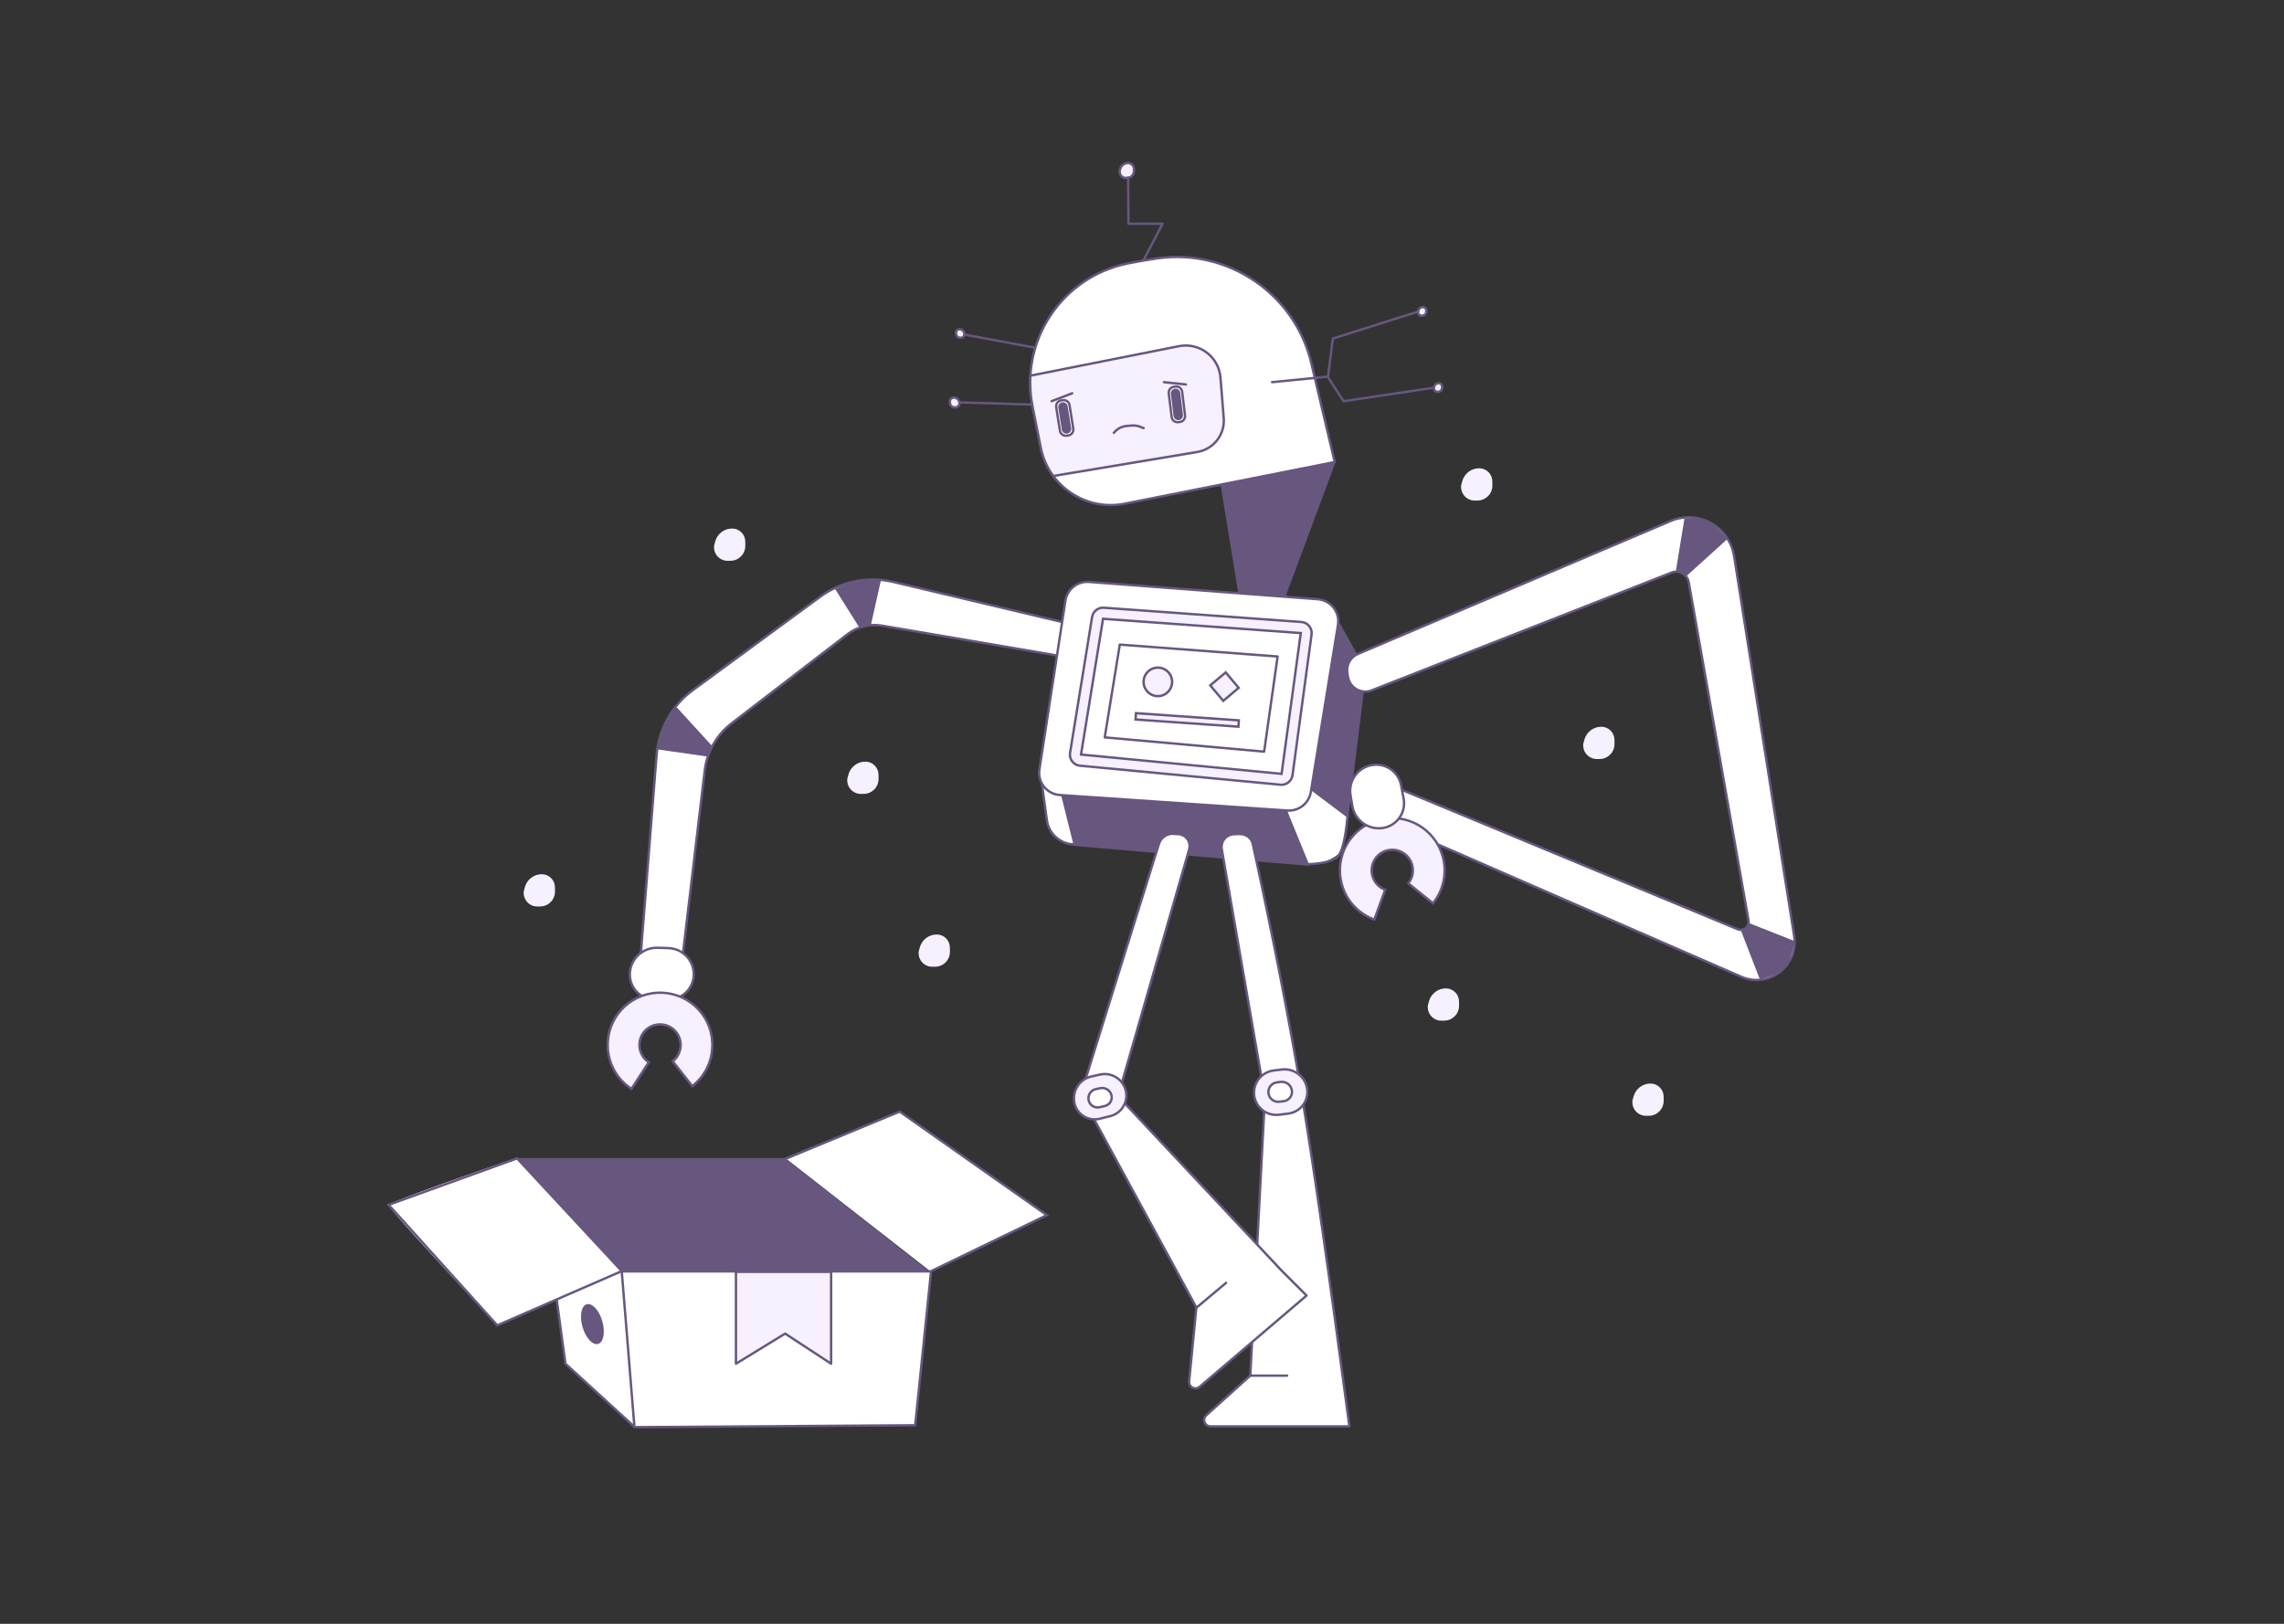 <svg width="1440" height="1024" viewBox="0 0 1440 1024" fill="none" xmlns="http://www.w3.org/2000/svg">
<rect x="0" y="0" width="1440" height="1024" fill="#333333" stroke="none"/>
<rect width="1440" height="1024" fill="none"/>
<path fill-rule="evenodd" clip-rule="evenodd" d="M894.245 196.092C894.617 194.855 895.752 194.006 897.044 194C897.051 194 897.059 194 897.066 194C898.24 194.006 899.187 194.962 899.181 196.137C899.179 196.564 899.178 196.813 899.178 196.884C899.178 196.889 899.178 196.894 899.178 196.9C899.178 198.292 898.063 199.428 896.671 199.455L896.295 199.462C896.18 199.464 896.065 199.458 895.951 199.442C894.719 199.276 893.855 198.143 894.021 196.911C894.033 196.823 894.107 196.55 894.245 196.092ZM904.245 244.092C904.617 242.855 905.752 242.006 907.044 242C907.051 242 907.059 242 907.066 242C908.24 242.006 909.187 242.962 909.181 244.137C909.179 244.564 909.178 244.813 909.178 244.884C909.178 244.889 909.178 244.894 909.178 244.9C909.178 246.292 908.063 247.428 906.671 247.455L906.295 247.462C906.18 247.464 906.065 247.458 905.951 247.442C904.719 247.276 903.855 246.143 904.021 244.911C904.033 244.823 904.107 244.55 904.245 244.092ZM607.326 209.125C607.51 209.545 607.612 209.797 607.634 209.881C607.948 211.096 607.217 212.335 606.002 212.649C605.896 212.676 605.789 212.696 605.68 212.708L605.255 212.754C603.863 212.906 602.609 211.908 602.444 210.518C602.436 210.449 602.407 210.21 602.356 209.801C602.21 208.607 603.059 207.52 604.253 207.374C605.552 207.214 606.801 207.926 607.326 209.125ZM604.143 252.469C604.353 252.949 604.47 253.237 604.495 253.333C604.853 254.721 604.018 256.138 602.63 256.496C602.509 256.527 602.386 256.55 602.262 256.563L601.775 256.616C600.185 256.79 598.752 255.65 598.563 254.061C598.554 253.982 598.52 253.708 598.463 253.241C598.296 251.877 599.266 250.635 600.631 250.467C602.115 250.285 603.543 251.099 604.143 252.469ZM706.336 106.241C706.98 104.083 708.964 102.604 711.216 102.604C713.287 102.604 714.965 104.283 714.965 106.354C714.966 107.067 714.966 107.484 714.966 107.604C714.976 110.017 713.04 111.988 710.627 112.021L709.904 112.031C709.716 112.033 709.528 112.022 709.341 111.998C707.196 111.717 705.685 109.75 705.966 107.604C705.986 107.456 706.109 107.002 706.336 106.241Z" fill="#F6F0FF"/>
<path fill-rule="evenodd" clip-rule="evenodd" d="M657 494C659.311 512.058 661.145 522.391 662.5 525C664.533 528.913 675 532.5 677 532.5C678.333 532.5 727.667 536.667 825 545C832.333 545 838.667 542.833 844 538.5C846.151 536.753 845.933 534.253 847 530.5C848.052 526.797 849.052 518.964 850 507L825 494H657Z" fill="white"/>
<path d="M604.552 206.91C602.947 207.107 601.806 208.568 602.003 210.173C602.053 210.58 602.082 210.82 602.09 210.888C602.304 212.686 603.926 213.977 605.727 213.781L606.152 213.734C606.296 213.719 606.44 213.692 606.58 213.656C608.196 213.239 609.168 211.59 608.751 209.974C608.714 209.833 608.61 209.576 608.404 209.106C607.746 207.603 606.18 206.71 604.552 206.91ZM607.029 209.707C607.191 210.076 607.292 210.323 607.298 210.349C607.509 211.163 607.019 211.994 606.205 212.204C606.134 212.222 606.062 212.235 605.989 212.243L605.564 212.29C604.581 212.397 603.696 211.692 603.579 210.711C603.571 210.64 603.542 210.401 603.491 209.991C603.395 209.208 603.952 208.495 604.735 208.399C605.705 208.28 606.638 208.812 607.029 209.707ZM600.93 250.004C599.154 250.222 597.891 251.838 598.109 253.614C598.166 254.079 598.2 254.352 598.209 254.43C598.446 256.427 600.248 257.861 602.247 257.643L602.734 257.59C602.894 257.572 603.052 257.544 603.208 257.503C604.997 257.041 606.074 255.216 605.611 253.426C605.572 253.273 605.453 252.98 605.22 252.449C604.488 250.775 602.743 249.781 600.93 250.004ZM603.846 253.051C604.034 253.48 604.149 253.762 604.159 253.801C604.414 254.789 603.82 255.796 602.833 256.051C602.747 256.073 602.659 256.089 602.571 256.099L602.085 256.152C600.903 256.28 599.839 255.433 599.698 254.253C599.689 254.173 599.656 253.899 599.598 253.431C599.481 252.477 600.159 251.61 601.113 251.493C602.268 251.351 603.379 251.984 603.846 253.051ZM897.064 192.881C895.443 192.89 894.017 193.956 893.551 195.508C893.397 196.019 893.321 196.296 893.301 196.442C893.08 198.085 894.232 199.596 895.875 199.817C896.027 199.838 896.18 199.847 896.333 199.844L896.709 199.837C898.51 199.802 899.952 198.333 899.952 196.531L899.952 196.517C899.952 196.447 899.953 196.198 899.955 195.772C899.963 194.184 898.682 192.889 897.094 192.881C897.079 192.881 897.079 192.881 897.064 192.881ZM894.788 196.643C894.792 196.613 894.866 196.344 894.987 195.94C895.264 195.019 896.11 194.386 897.072 194.381C897.079 194.381 897.079 194.381 897.086 194.381C897.846 194.385 898.459 195.004 898.455 195.765C898.453 196.193 898.452 196.442 898.452 196.515L898.452 196.531C898.452 197.515 897.664 198.318 896.68 198.337L896.304 198.344C896.228 198.345 896.151 198.341 896.075 198.331C895.254 198.22 894.677 197.464 894.788 196.643ZM907.064 240.881C905.443 240.89 904.017 241.956 903.551 243.508C903.397 244.02 903.321 244.296 903.301 244.442C903.08 246.085 904.232 247.596 905.875 247.817C906.027 247.838 906.18 247.847 906.333 247.844L906.709 247.837C908.51 247.802 909.952 246.333 909.952 244.531L909.952 244.517C909.952 244.447 909.953 244.198 909.955 243.772C909.963 242.184 908.682 240.889 907.094 240.881C907.079 240.881 907.079 240.881 907.064 240.881ZM904.788 244.643C904.792 244.613 904.866 244.344 904.987 243.94C905.264 243.019 906.11 242.386 907.072 242.381C907.079 242.381 907.079 242.381 907.086 242.381C907.846 242.385 908.459 243.004 908.455 243.765C908.453 244.193 908.452 244.442 908.452 244.515L908.452 244.531C908.452 245.515 907.664 246.318 906.68 246.337L906.304 246.344C906.228 246.345 906.151 246.341 906.075 246.331C905.254 246.22 904.677 245.464 904.788 244.643ZM705.187 107.703C704.852 110.259 706.652 112.603 709.208 112.938C709.43 112.967 709.655 112.98 709.879 112.977L710.601 112.967C713.426 112.928 715.691 110.622 715.68 107.798C715.68 107.679 715.68 107.262 715.68 106.55C715.679 104.065 713.665 102.051 711.18 102.051C708.597 102.051 706.32 103.748 705.581 106.223C705.338 107.037 705.214 107.496 705.187 107.703ZM711.18 103.551C712.837 103.551 714.18 104.894 714.18 106.55C714.18 107.265 714.18 107.682 714.18 107.804C714.188 109.805 712.582 111.44 710.581 111.467L709.858 111.477C709.706 111.479 709.554 111.47 709.403 111.451C707.668 111.223 706.447 109.633 706.674 107.898C706.686 107.809 706.808 107.359 707.019 106.652C707.568 104.812 709.26 103.551 711.18 103.551Z" fill="#67577F"/>
<path d="M661.178 241.238L654.846 254.499L604.7 252.996L604.655 254.495L655.778 256.028L662.859 241.198L692.632 240.491L692.597 238.992L661.99 239.719L656.791 219.283L607.602 210.166L607.329 211.641L655.574 220.583L660.831 241.247L661.178 241.238Z" fill="#67577F"/>
<path fill-rule="evenodd" clip-rule="evenodd" d="M769.5 305.5L842 291.5L809.5 379H781.5L769.5 305.5Z" fill="#67577F"/>
<path fill-rule="evenodd" clip-rule="evenodd" d="M679 394.5L563.192 366.985C547.21 363.188 530.367 366.599 517.123 376.315L436.674 435.333C423.547 444.963 415.26 459.83 413.974 476.06L403 614.5H429L444.311 485.885C445.711 474.127 451.79 463.43 461.175 456.211L534.294 399.966C540.482 395.206 548.376 393.245 556.071 394.557L676 415L679 394.5Z" fill="white"/>
<path d="M679.842 393.929L563.365 366.255C547.17 362.407 530.101 365.864 516.679 375.711L436.231 434.728C422.928 444.487 414.53 459.553 413.226 476.001L402.188 615.25H429.666L445.056 485.973C446.432 474.416 452.408 463.901 461.633 456.805L534.752 400.56C540.774 395.928 548.456 394.02 555.945 395.296L676.631 415.868L679.842 393.929ZM675.369 414.131L556.197 393.818C548.296 392.471 540.191 394.484 533.837 399.371L460.718 455.616C451.173 462.959 444.99 473.838 443.567 485.796L428.334 613.75H403.812L414.722 476.12C415.991 460.107 424.167 445.439 437.118 435.937L517.567 376.92C530.634 367.334 547.251 363.968 563.019 367.714L678.159 395.071L675.369 414.131Z" fill="#67577F"/>
<path fill-rule="evenodd" clip-rule="evenodd" d="M676.558 531.728L669 501.5L811.5 511L813.13 515.225L824.996 544.23C833.564 543.864 839.418 542.406 842.532 539.914C845.306 537.695 847.452 529.365 848.813 515.107L827 498.696L838 381L861.5 423L850.749 509.948C850.751 509.984 850.751 510.02 850.748 510.056C849.396 527.969 847.042 538.227 843.469 541.086C840.027 543.839 833.845 545.369 824.898 545.735L825 546L677 533.5L676.938 533.248C667.928 532.93 660.457 526.164 659.252 517.226L656.212 494.681L657.698 494.481L660.738 517.026C661.826 525.096 668.473 531.238 676.558 531.728Z" fill="#67577F"/>
<path d="M651 256.378L656.189 282.324C661.058 306.666 684.719 322.467 709.069 317.639L841.5 291.378L826.791 229.144C816.45 185.396 774.527 156.693 730 162.878C724.095 163.698 717.767 164.79 711.015 166.155C669.554 174.536 642.705 214.9 651 256.378Z" fill="white"/>
<mask id="mask0" mask-type="alpha" maskUnits="userSpaceOnUse" x="649" y="162" width="193" height="157">
<path d="M651 256.378L656.189 282.324C661.058 306.666 684.719 322.467 709.069 317.639L841.5 291.378L826.791 229.144C816.45 185.396 774.527 156.693 730 162.878C724.095 163.698 717.767 164.79 711.015 166.155C669.554 174.536 642.705 214.9 651 256.378Z" fill="white"/>
</mask>
<g mask="url(#mask0)">
<path fill-rule="evenodd" clip-rule="evenodd" d="M650 303L754.882 285.52C765.128 283.812 772.361 274.545 771.53 264.191L769.478 238.629C768.505 226.518 757.899 217.488 745.787 218.46C744.94 218.528 744.098 218.645 743.265 218.811L634 240.5L650 303Z" fill="#F6F0FF"/>
<path d="M649.444 303.353L755.006 285.76C765.636 283.988 773.14 274.373 772.278 263.631L770.225 238.069C769.22 225.545 758.252 216.207 745.727 217.213C744.852 217.283 743.981 217.404 743.119 217.575L633.077 239.419L649.444 303.353ZM634.923 240.582L743.411 219.047C744.216 218.887 745.029 218.774 745.848 218.708C757.546 217.769 767.791 226.491 768.73 238.189L770.783 263.751C771.583 273.717 764.621 282.636 754.759 284.28L650.556 301.647L634.923 240.582Z" fill="#67577F"/>
</g>
<path d="M712.216 140.355L712 112C712 111.586 711.665 111.25 711.25 111.25C710.836 111.25 710.5 111.586 710.5 112L710.716 141.105C710.716 141.519 711.052 141.855 711.466 141.855H731.729L720.301 163.758C720.11 164.125 720.252 164.578 720.619 164.77C720.987 164.962 721.44 164.819 721.631 164.452L733.631 141.452C733.892 140.953 733.53 140.355 732.966 140.355H712.216Z" fill="#67577F"/>
<path d="M650.265 256.525L655.454 282.471C660.404 307.218 684.459 323.284 709.215 318.375L841.646 292.113C842.063 292.031 842.328 291.619 842.23 291.205L827.521 228.972C817.091 184.847 774.807 155.897 729.897 162.135C723.977 162.957 717.633 164.052 710.866 165.42C669 173.883 641.888 214.642 650.265 256.525ZM708.923 316.903C684.979 321.651 661.712 306.113 656.925 282.177L651.736 256.231C643.521 215.159 670.108 175.189 711.163 166.89C717.901 165.528 724.215 164.438 730.104 163.621C774.247 157.49 815.809 185.945 826.061 229.317L840.592 290.793L708.923 316.903Z" fill="#67577F"/>
<path fill-rule="evenodd" clip-rule="evenodd" d="M671.722 378.804L655.321 485.256C654.144 492.898 659.384 500.047 667.026 501.224C667.417 501.285 667.811 501.328 668.206 501.355L811.68 511.132C818.892 511.623 825.292 506.544 826.45 499.409L843.555 394.081C844.795 386.449 839.613 379.258 831.981 378.018C831.587 377.954 831.19 377.907 830.792 377.877L686.614 366.976C679.323 366.425 672.835 371.577 671.722 378.804Z" fill="white"/>
<path d="M670.981 378.69L654.58 485.142C653.339 493.193 658.861 500.725 666.912 501.966C667.324 502.029 667.739 502.075 668.155 502.104L811.629 511.88C819.227 512.398 825.97 507.046 827.191 499.529L844.296 394.202C845.602 386.161 840.142 378.584 832.101 377.278C831.686 377.21 831.268 377.161 830.849 377.129L686.671 366.228C678.989 365.647 672.154 371.076 670.981 378.69ZM672.463 378.918C673.517 372.079 679.657 367.202 686.558 367.724L830.735 378.625C831.112 378.653 831.488 378.698 831.86 378.758C839.084 379.932 843.988 386.738 842.815 393.961L825.71 499.288C824.614 506.041 818.556 510.849 811.731 510.384L668.257 500.607C667.883 500.582 667.511 500.54 667.14 500.483C659.908 499.369 654.948 492.603 656.062 485.37L672.463 378.918Z" fill="#67577F"/>
<path fill-rule="evenodd" clip-rule="evenodd" d="M396.87 613.232C396.419 621.929 403.104 629.346 411.801 629.797C412.057 629.81 412.314 629.817 412.57 629.818L421.139 629.844C429.949 629.87 437.113 622.749 437.14 613.938C437.14 613.914 437.14 613.89 437.14 613.866C437.127 604.938 430.022 597.635 421.097 597.375L414.279 597.177C405.078 596.91 397.347 604.039 396.87 613.232Z" fill="white"/>
<path fill-rule="evenodd" clip-rule="evenodd" d="M586.636 801.79L660 766.29L567.225 701L495 730.255" fill="white"/>
<path d="M396.372 613.707C395.899 622.818 402.902 630.587 412.013 631.059C412.281 631.073 412.55 631.081 412.819 631.082L421.387 631.107C430.612 631.135 438.113 623.679 438.14 614.454L438.14 614.379C438.126 605.045 430.7 597.411 421.369 597.139L414.551 596.941C404.943 596.662 396.869 604.107 396.372 613.707ZM397.869 613.785C398.325 604.999 405.714 598.185 414.508 598.441L421.326 598.639C429.846 598.886 436.628 605.858 436.64 614.381L436.64 614.45C436.615 622.846 429.788 629.633 421.391 629.607L412.823 629.582C412.579 629.581 412.334 629.574 412.09 629.562C403.807 629.132 397.44 622.068 397.869 613.785Z" fill="#67577F"/>
<path fill-rule="evenodd" clip-rule="evenodd" d="M392.002 801.791L313.502 836C267.677 786.675 244.844 761.342 245.002 760C245.16 758.658 272.16 748.658 326.002 730L392.002 801.791Z" fill="white"/>
<path fill-rule="evenodd" clip-rule="evenodd" d="M399.998 900.21L577 899L587 802H392L351.5 819.5L356.5 860L399.998 900.21Z" fill="white"/>
<path fill-rule="evenodd" clip-rule="evenodd" d="M464 802V860L495 841L524 860V802H464Z" fill="#F6F0FF"/>
<path d="M399.258 900.125L355.794 860.369L350.349 820.55L313.306 836.693L243.698 759.463L326.212 729.625L392.523 801.039H586.466L658.528 766.169L567.13 701.848L495.5 731.499L494.937 730.109L567.324 700.15L661.476 766.409L587.724 802.097L577.679 899.535L399.309 900.754L399.258 900.125ZM399.079 897.929L391.323 802.694L351.778 819.927L357.207 859.629L399.079 897.929ZM392.815 802.539L400.691 899.244L576.325 898.044L586.171 802.539H392.815ZM325.788 731.373L246.305 760.115L313.697 834.886L390.732 801.315L325.788 731.373Z" fill="#67577F"/>
<path d="M523.589 860.627C524.088 860.954 524.75 860.596 524.75 860V802C524.75 801.586 524.414 801.25 524 801.25H464C463.586 801.25 463.25 801.586 463.25 802V860C463.25 860.586 463.892 860.946 464.392 860.639L494.987 841.888L523.589 860.627ZM523.25 802.75V858.612L495.411 840.373C495.168 840.214 494.856 840.209 494.608 840.361L464.75 858.661V802.75H523.25Z" fill="#67577F"/>
<path d="M665.747 257.487C665.273 255.048 666.866 252.685 669.306 252.211C671.745 251.737 674.108 253.33 674.582 255.77L677.253 269.513C677.727 271.952 676.134 274.314 673.694 274.789C671.255 275.263 668.893 273.67 668.418 271.23L665.747 257.487Z" fill="white"/>
<path d="M736.184 248.661C735.848 245.92 737.797 243.425 740.538 243.089C743.279 242.752 745.773 244.701 746.11 247.442L747.816 261.338C748.153 264.079 746.203 266.573 743.463 266.91C740.722 267.246 738.227 265.297 737.891 262.557L736.184 248.661Z" fill="white"/>
<path d="M741.034 243.028L740.042 243.15C737.575 243.453 735.821 245.698 736.124 248.165L737.952 263.053C738.255 265.52 740.5 267.274 742.967 266.971L743.959 266.85C746.426 266.547 748.18 264.301 747.877 261.835L746.049 246.946C745.746 244.48 743.501 242.726 741.034 243.028ZM741.217 244.517C742.862 244.315 744.358 245.485 744.56 247.129L746.388 262.017C746.59 263.662 745.421 265.159 743.776 265.361L742.784 265.483C741.139 265.684 739.643 264.515 739.441 262.871L737.613 247.982C737.411 246.338 738.58 244.841 740.225 244.639L741.217 244.517ZM740.782 245.074C739.137 245.276 737.968 246.773 738.17 248.418L739.876 262.313C740.078 263.958 741.575 265.127 743.219 264.925C744.864 264.723 746.033 263.227 745.831 261.582L744.125 247.686C743.923 246.042 742.426 244.873 740.782 245.074ZM747.613 243.207C748.024 243.25 748.394 242.952 748.437 242.54C748.481 242.128 748.182 241.758 747.77 241.715L733.919 240.25C733.507 240.206 733.138 240.505 733.094 240.917C733.051 241.329 733.349 241.698 733.761 241.742L747.613 243.207ZM663.27 253.7L676.27 248.7C676.656 248.551 676.849 248.117 676.7 247.731C676.552 247.344 676.118 247.151 675.731 247.3L662.731 252.3C662.345 252.449 662.152 252.883 662.3 253.269C662.449 253.656 662.883 253.849 663.27 253.7ZM702.818 273.455C704.769 271.046 707.284 269.688 710.401 269.36C715.58 268.816 716.737 268.957 720.728 270.691C721.108 270.856 721.55 270.681 721.715 270.302C721.88 269.922 721.706 269.48 721.326 269.315C717.081 267.471 715.667 267.298 710.245 267.868C706.732 268.237 703.855 269.792 701.653 272.511C701.392 272.833 701.442 273.306 701.763 273.566C702.085 273.827 702.558 273.777 702.818 273.455ZM669.904 251.627L668.916 251.783C666.462 252.172 664.787 254.477 665.176 256.932L667.522 271.747C667.911 274.202 670.216 275.877 672.671 275.488L673.659 275.331C676.113 274.943 677.788 272.638 677.399 270.183L675.053 255.368C674.664 252.913 672.359 251.238 669.904 251.627ZM670.139 253.109C671.775 252.849 673.312 253.966 673.571 255.602L675.918 270.418C676.177 272.054 675.06 273.591 673.424 273.85L672.436 274.006C670.8 274.266 669.263 273.149 669.004 271.513L666.657 256.697C666.398 255.061 667.515 253.524 669.151 253.265L670.139 253.109ZM669.723 253.681C668.087 253.94 666.97 255.476 667.229 257.113L669.419 270.941C669.679 272.577 671.215 273.694 672.852 273.434C674.488 273.175 675.605 271.638 675.346 270.002L673.155 256.174C672.896 254.538 671.36 253.421 669.723 253.681Z" fill="#67577F"/>
<path fill-rule="evenodd" clip-rule="evenodd" d="M586.002 801.79H392.002L326.002 730.29H495.002L586.002 801.79ZM377.084 847.496C373.633 848.486 369.231 843.693 367.252 836.791C365.273 829.89 366.466 823.493 369.917 822.503C373.368 821.514 377.77 826.306 379.749 833.208C381.728 840.11 380.534 846.507 377.084 847.496Z" fill="#67577F"/>
<path fill-rule="evenodd" clip-rule="evenodd" d="M770.534 535.453L797.738 692L788.5 867.5L760.734 892.529C759.093 894.008 758.962 896.537 760.441 898.178C761.2 899.02 762.279 899.5 763.412 899.5H851C838.536 805.419 828.449 735.252 820.738 689C813.289 644.312 803.079 592.08 790.11 532.304C789.312 528.625 786.057 526 782.292 526C781.406 526 780.555 526 779.738 526C779.059 526 778.323 526.044 777.531 526.132C773.139 526.621 769.976 530.577 770.465 534.968C770.483 535.13 770.506 535.292 770.534 535.453Z" fill="white"/>
<path d="M787.529 867.151L759.994 891.972C758.045 893.728 757.889 896.732 759.646 898.68C760.546 899.68 761.829 900.25 763.174 900.25H850.762C851.215 900.25 851.565 899.851 851.506 899.401C839.04 805.313 828.952 735.139 821.24 688.877C813.788 644.176 803.577 591.932 790.605 532.145C789.732 528.121 786.171 525.25 782.054 525.25H779.5C778.792 525.25 778.029 525.296 777.209 525.387C772.406 525.921 768.946 530.248 769.481 535.051C769.501 535.229 769.526 535.405 769.556 535.581L796.747 692.045L787.529 867.151ZM787.513 867.461L787.76 866.943L787.529 867.151L787.513 867.461ZM849.906 898.75H763.174C762.253 898.75 761.376 898.36 760.76 897.676C759.558 896.343 759.665 894.288 760.998 893.086L788.764 868.057C788.912 867.924 789.001 867.738 789.011 867.539L798.249 692.039L798.239 691.872L771.034 535.325C771.009 535.179 770.988 535.032 770.972 534.885C770.529 530.906 773.396 527.321 777.375 526.878C778.142 526.792 778.85 526.75 779.5 526.75H782.054C785.466 526.75 788.416 529.129 789.139 532.463C802.106 592.228 812.313 644.448 819.76 689.123C827.446 735.226 837.494 805.103 849.906 898.75Z" fill="#67577F"/>
<path fill-rule="evenodd" clip-rule="evenodd" d="M791.1 690.394C790.181 682.671 795.687 675.661 803.408 674.725L808.518 674.106C816.261 673.167 823.34 678.574 824.472 686.291C824.486 686.389 824.499 686.487 824.512 686.586C825.449 694.105 820.112 700.961 812.593 701.898L806.729 702.628C806.704 702.631 806.678 702.635 806.653 702.638C798.977 703.551 792.014 698.069 791.1 690.394ZM800.095 689.034C800.51 692.411 803.58 694.814 806.958 694.407L809.693 694.077C812.959 693.683 815.287 690.716 814.893 687.45C814.886 687.392 814.878 687.333 814.869 687.275C814.358 683.893 811.257 681.525 807.86 681.924L805.458 682.206C802.1 682.6 799.697 685.642 800.091 689C800.092 689.011 800.093 689.023 800.095 689.034Z" fill="#F6F0FF"/>
<path d="M789.989 690.837C789.021 682.703 794.82 675.321 802.952 674.335L808.061 673.716C816.208 672.728 823.657 678.417 824.848 686.537C824.863 686.64 824.877 686.744 824.89 686.848C825.878 694.778 820.25 702.008 812.319 702.996L806.456 703.727L806.375 703.737C798.288 704.699 790.952 698.924 789.989 690.837ZM791.479 690.659C792.343 697.924 798.933 703.112 806.198 702.247L806.27 702.239L812.134 701.508C819.242 700.622 824.287 694.142 823.401 687.033C823.39 686.94 823.377 686.847 823.363 686.755C822.291 679.44 815.581 674.315 808.242 675.205L803.132 675.824C795.822 676.71 790.609 683.347 791.479 690.659ZM798.98 689.442C798.537 685.672 801.235 682.258 805.005 681.815L807.407 681.534C811.206 681.088 814.674 683.736 815.244 687.518C815.254 687.583 815.263 687.649 815.271 687.715C815.715 691.392 813.094 694.732 809.417 695.176L806.682 695.506C802.893 695.963 799.45 693.267 798.984 689.48L798.98 689.442ZM806.502 694.017L809.238 693.687C812.092 693.342 814.126 690.749 813.782 687.895C813.776 687.844 813.769 687.793 813.761 687.742C813.311 684.76 810.577 682.672 807.581 683.023L805.18 683.305C802.233 683.651 800.124 686.32 800.47 689.268L800.473 689.297C800.838 692.263 803.535 694.375 806.502 694.017Z" fill="#67577F"/>
<path fill-rule="evenodd" clip-rule="evenodd" d="M730.351 532.131L681 690.324L753.912 824.499L749.372 871.137C749.158 873.336 750.767 875.291 752.966 875.505C754.047 875.611 755.124 875.272 755.95 874.567L823.412 816.999L807.412 800.999L704.562 691.264L749.383 535.609C750.533 531.614 748.227 527.443 744.233 526.293C743.556 526.098 742.855 525.999 742.15 525.999C741.445 525.999 740.719 525.956 739.974 525.87C735.679 525.375 731.639 528.003 730.351 532.131Z" fill="white"/>
<path d="M753.603 824.857L753.516 824.427L753.493 824.655L753.603 824.857ZM748.976 871.064C748.722 873.675 750.632 875.998 753.243 876.252C754.527 876.377 755.806 875.975 756.787 875.138L824.249 817.57C824.582 817.286 824.602 816.778 824.293 816.469L808.293 800.469L705.75 691.062L750.454 535.816C751.719 531.424 749.183 526.837 744.79 525.572C744.046 525.358 743.275 525.249 742.5 525.249C741.824 525.249 741.127 525.208 740.41 525.125C735.757 524.589 731.38 527.436 729.985 531.907L680.634 690.1C680.574 690.294 680.594 690.504 680.691 690.682L753.493 824.655L748.976 871.064ZM755.813 873.997C755.142 874.569 754.267 874.845 753.389 874.759C751.602 874.585 750.295 872.996 750.469 871.21L755.009 824.572C755.023 824.423 754.993 824.273 754.921 824.141L682.161 690.244L731.417 532.354C732.598 528.571 736.301 526.161 740.238 526.615C741.012 526.705 741.766 526.749 742.5 526.749C743.135 526.749 743.766 526.838 744.375 527.014C747.972 528.05 750.048 531.805 749.012 535.401L704.191 691.056C704.118 691.31 704.184 691.584 704.364 691.777L807.215 801.512L822.658 816.956L755.813 873.997Z" fill="#67577F"/>
<path fill-rule="evenodd" clip-rule="evenodd" d="M677.257 695.01C675.81 687.481 680.617 680.167 688.102 678.507L693.431 677.326C700.666 675.723 707.86 680.182 709.642 687.376C711.412 694.521 707.061 701.75 699.918 703.531L693.217 705.202C692.987 705.259 692.756 705.31 692.523 705.355C685.451 706.714 678.616 702.083 677.257 695.01ZM686.238 693.485C686.877 696.594 689.916 698.597 693.025 697.958C693.077 697.947 693.128 697.936 693.18 697.924L696.507 697.144C699.503 696.442 701.363 693.444 700.66 690.448C700.649 690.399 700.637 690.35 700.624 690.301C699.807 687.198 696.704 685.276 693.561 685.929L690.833 686.496C687.636 687.16 685.58 690.286 686.238 693.485Z" fill="#F6F0FF"/>
<path d="M676.623 695.462C675.099 687.533 680.161 679.832 688.043 678.085L693.371 676.904C701.004 675.212 708.593 679.916 710.473 687.505C712.342 695.052 707.747 702.688 700.202 704.569L693.501 706.239C693.258 706.3 693.013 706.354 692.767 706.401C685.288 707.838 678.06 702.941 676.623 695.462ZM678.096 695.179C679.377 701.844 685.819 706.209 692.484 704.928C692.704 704.886 692.922 704.838 693.138 704.784L699.839 703.113C706.581 701.432 710.687 694.61 709.017 687.866C707.333 681.067 700.534 676.853 693.696 678.368L688.367 679.549C681.278 681.121 676.726 688.048 678.096 695.179ZM685.606 693.945C684.865 690.342 687.181 686.819 690.783 686.071L693.511 685.504C697.044 684.771 700.533 686.931 701.452 690.42C701.466 690.475 701.48 690.531 701.493 690.586C702.29 693.986 700.18 697.387 696.781 698.184L693.454 698.964C693.396 698.977 693.337 698.99 693.279 699.002C689.764 699.725 686.328 697.461 685.606 693.945ZM687.075 693.643C687.631 696.347 690.273 698.089 692.977 697.533C693.022 697.524 693.067 697.514 693.111 697.503L696.439 696.723C699.031 696.116 700.64 693.521 700.033 690.929C700.023 690.886 700.012 690.844 700.001 690.802C699.286 688.084 696.568 686.401 693.817 686.973L691.088 687.54C688.296 688.12 686.501 690.85 687.075 693.643Z" fill="#67577F"/>
<path fill-rule="evenodd" clip-rule="evenodd" d="M579.977 597.219C581.372 592.5 585.719 589.273 590.64 589.301C595.183 589.327 598.86 593.004 598.887 597.547C598.895 599.028 598.901 599.896 598.904 600.152C598.904 600.158 598.904 600.165 598.904 600.171C598.944 605.36 594.771 609.598 589.582 609.639L587.76 609.653C587.378 609.656 586.997 609.633 586.618 609.585C581.939 608.991 578.628 604.717 579.222 600.038C579.261 599.726 579.513 598.786 579.977 597.219ZM534.977 488.219C536.372 483.5 540.719 480.273 545.64 480.301C550.183 480.327 553.86 484.004 553.887 488.547C553.895 490.028 553.901 490.896 553.904 491.152C553.904 491.158 553.904 491.165 553.904 491.171C553.944 496.36 549.771 500.598 544.582 500.639L542.76 500.653C542.378 500.656 541.997 500.633 541.618 500.585C536.939 499.991 533.628 495.717 534.222 491.038C534.261 490.726 534.513 489.786 534.977 488.219ZM998.977 466.219C1000.37 461.5 1004.72 458.273 1009.64 458.301C1014.18 458.327 1017.86 462.004 1017.89 466.547C1017.9 468.028 1017.9 468.896 1017.9 469.152C1017.9 469.158 1017.9 469.165 1017.9 469.171C1017.94 474.36 1013.77 478.598 1008.58 478.639L1006.76 478.653C1006.38 478.656 1006 478.633 1005.62 478.585C1000.94 477.991 997.628 473.717 998.222 469.038C998.261 468.726 998.513 467.786 998.977 466.219ZM900.977 631.219C902.372 626.5 906.719 623.273 911.64 623.301C916.183 623.327 919.86 627.004 919.887 631.547C919.896 633.028 919.901 633.896 919.904 634.152C919.904 634.158 919.904 634.165 919.904 634.171C919.944 639.36 915.771 643.598 910.582 643.639L908.76 643.653C908.378 643.656 907.997 643.633 907.618 643.585C902.939 642.991 899.628 638.717 900.222 634.038C900.261 633.726 900.513 632.786 900.977 631.219ZM1029.98 691.219C1031.37 686.5 1035.72 683.273 1040.64 683.301C1045.18 683.327 1048.86 687.004 1048.89 691.547C1048.9 693.028 1048.9 693.896 1048.9 694.152C1048.9 694.158 1048.9 694.165 1048.9 694.171C1048.94 699.36 1044.77 703.598 1039.58 703.639L1037.76 703.653C1037.38 703.656 1037 703.633 1036.62 703.585C1031.94 702.991 1028.63 698.717 1029.22 694.038C1029.26 693.726 1029.51 692.786 1029.98 691.219ZM921.977 303.219C923.372 298.5 927.719 295.273 932.64 295.301C937.183 295.327 940.86 299.004 940.887 303.547C940.896 305.028 940.901 305.896 940.904 306.152C940.904 306.158 940.904 306.165 940.904 306.171C940.944 311.36 936.771 315.598 931.582 315.639L929.76 315.653C929.378 315.656 928.997 315.633 928.618 315.585C923.939 314.991 920.628 310.717 921.222 306.038C921.261 305.726 921.513 304.786 921.977 303.219ZM330.977 559.219C332.372 554.5 336.719 551.273 341.64 551.301C346.183 551.327 349.86 555.004 349.887 559.547C349.895 561.028 349.901 561.896 349.904 562.152C349.904 562.158 349.904 562.165 349.904 562.171C349.944 567.36 345.771 571.598 340.582 571.639L338.76 571.653C338.378 571.656 337.997 571.633 337.618 571.585C332.939 570.991 329.628 566.717 330.222 562.038C330.261 561.726 330.513 560.786 330.977 559.219ZM450.977 341.219C452.372 336.5 456.719 333.273 461.64 333.301C466.183 333.327 469.86 337.004 469.887 341.547C469.895 343.028 469.901 343.896 469.904 344.152C469.904 344.158 469.904 344.165 469.904 344.171C469.944 349.36 465.771 353.598 460.582 353.639L458.76 353.653C458.378 353.656 457.997 353.633 457.618 353.585C452.939 352.991 449.628 348.717 450.222 344.038C450.261 343.726 450.513 342.786 450.977 341.219Z" fill="#F6F0FF"/>
<path fill-rule="evenodd" clip-rule="evenodd" d="M397.694 686.351C389.155 680.79 383.301 671.364 382.727 660.409C381.773 642.208 395.754 626.681 413.955 625.727C432.155 624.773 447.683 638.754 448.637 656.955C449.221 668.113 444.193 678.267 436.019 684.673L423.694 668.921C426.913 666.397 428.894 662.397 428.664 658.001C428.288 650.832 422.171 645.324 415.001 645.7C407.832 646.075 402.324 652.192 402.7 659.362C402.926 663.678 405.232 667.391 408.596 669.582L397.694 686.351Z" fill="#F6F0FF"/>
<path d="M398.381 687.704L397.752 687.294C388.767 681.443 383.017 671.675 382.445 660.762C381.47 642.148 395.768 626.268 414.382 625.292C432.997 624.317 448.877 638.616 449.853 657.23C450.435 668.347 445.547 678.838 436.949 685.578L436.358 686.041L423.108 669.107L423.698 668.645C426.82 666.198 428.594 662.391 428.382 658.355C428.028 651.599 422.264 646.409 415.508 646.763C408.751 647.117 403.562 652.881 403.916 659.637C404.123 663.599 406.21 667.143 409.472 669.268L410.1 669.677L398.381 687.704ZM397.946 685.62L408.037 670.099C404.732 667.683 402.637 663.906 402.418 659.716C402.02 652.132 407.846 645.662 415.429 645.265C423.013 644.867 429.483 650.693 429.88 658.276C430.104 662.55 428.343 666.598 425.201 669.347L436.609 683.928C444.462 677.475 448.898 667.678 448.355 657.308C447.422 639.521 432.248 625.858 414.461 626.79C396.674 627.722 383.011 642.897 383.943 660.684C384.476 670.858 389.717 679.988 397.946 685.62Z" fill="#67577F"/>
<path fill-rule="evenodd" clip-rule="evenodd" d="M864.464 435.362L1053.6 361.075C1057.71 359.459 1062.36 361.484 1063.97 365.596C1064.17 366.091 1064.31 366.605 1064.4 367.129L1102.11 580.513C1102.59 583.232 1100.78 585.826 1098.06 586.307C1097.12 586.473 1096.15 586.366 1095.27 586.001L859.202 488V512L1097.56 615.988C1109.71 621.289 1123.86 615.737 1129.16 603.588C1130.99 599.393 1131.58 594.764 1130.86 590.244L1093 350.7C1090.5 334.88 1075.65 324.083 1059.83 326.583C1057.49 326.954 1055.19 327.612 1053.01 328.541L855.742 412.431C851.406 414.275 848.726 418.676 849.077 423.374C849.181 424.759 849.389 426.134 849.702 427.5C849.712 427.544 849.722 427.588 849.733 427.632C851.118 433.547 857.036 437.219 862.951 435.834C863.466 435.713 863.972 435.555 864.464 435.362Z" fill="white"/>
<path d="M865.037 436.059L1054.17 361.772C1057.9 360.308 1062.11 362.143 1063.57 365.869C1063.75 366.318 1063.88 366.783 1063.96 367.258L1101.67 580.642C1102.08 582.954 1100.54 585.159 1098.23 585.567C1097.43 585.708 1096.61 585.618 1095.86 585.307L858.75 486.876V512.49L1097.56 616.675C1110.09 622.141 1124.68 616.415 1130.14 603.887C1132.03 599.561 1132.64 594.787 1131.9 590.126L1094.04 350.582C1091.48 334.353 1076.24 323.277 1060.01 325.842C1057.61 326.222 1055.26 326.896 1053.01 327.85L855.747 411.74C851.115 413.71 848.252 418.41 848.628 423.429C848.734 424.852 848.948 426.264 849.269 427.667C849.285 427.734 849.285 427.734 849.301 427.802C850.781 434.121 857.102 438.043 863.421 436.563C863.971 436.434 864.511 436.266 865.037 436.059ZM860.25 489.122L1095.28 586.693C1096.3 587.113 1097.41 587.235 1098.49 587.044C1101.62 586.492 1103.7 583.509 1103.15 580.381L1065.44 366.997C1065.34 366.424 1065.18 365.863 1064.97 365.321C1063.2 360.823 1058.12 358.609 1053.63 360.376L864.488 434.663C864.03 434.843 863.558 434.99 863.079 435.103C857.567 436.393 852.052 432.972 850.761 427.46C850.746 427.396 850.746 427.396 850.731 427.332C850.427 426.002 850.224 424.664 850.123 423.317C849.796 418.939 852.294 414.839 856.334 413.121L1053.6 329.23C1055.73 328.325 1057.96 327.685 1060.25 327.323C1075.66 324.888 1090.12 335.406 1092.56 350.817L1130.42 590.36C1131.11 594.739 1130.54 599.224 1128.77 603.287C1123.63 615.056 1109.93 620.435 1098.16 615.3L860.25 511.508V489.122Z" fill="#67577F"/>
<path fill-rule="evenodd" clip-rule="evenodd" d="M866.515 579.824C856.944 576.326 849.12 568.458 846.096 557.913C841.072 540.394 851.202 522.119 868.722 517.095C886.241 512.072 904.516 522.202 909.539 539.721C912.619 550.462 910.003 561.487 903.481 569.568L887.927 556.991C890.497 553.808 891.527 549.465 890.314 545.234C888.335 538.332 881.136 534.342 874.234 536.321C867.333 538.3 863.342 545.499 865.321 552.4C866.512 556.554 869.595 559.654 873.365 561.032L866.515 579.824Z" fill="#F6F0FF"/>
<path d="M866.929 580.859L866.224 580.601C856.153 576.921 848.353 568.697 845.341 558.193C840.203 540.275 850.563 521.585 868.481 516.447C886.398 511.309 905.088 521.67 910.226 539.587C913.295 550.289 910.892 561.61 904.03 570.111L903.559 570.696L886.839 557.176L887.31 556.593C889.801 553.507 890.673 549.398 889.559 545.513C887.694 539.01 880.91 535.25 874.407 537.114C867.903 538.979 864.143 545.763 866.008 552.266C867.101 556.08 869.932 559.064 873.588 560.4L874.292 560.657L866.929 580.859ZM872.377 561.533C868.613 559.922 865.723 556.714 864.566 552.68C862.473 545.38 866.694 537.766 873.993 535.672C881.293 533.579 888.908 537.8 891.001 545.1C892.18 549.214 891.375 553.554 888.932 556.94L903.328 568.58C909.528 560.526 911.646 549.982 908.784 540.001C903.875 522.879 886.015 512.98 868.894 517.889C851.773 522.799 841.873 540.658 846.783 557.779C849.591 567.572 856.752 575.289 866.036 578.926L872.377 561.533Z" fill="#67577F"/>
<path fill-rule="evenodd" clip-rule="evenodd" d="M871.838 522.398C880.462 521.182 886.466 513.205 885.25 504.581C885.214 504.327 885.172 504.074 885.124 503.822L883.514 495.406C881.859 486.752 873.502 481.079 864.848 482.734C864.824 482.738 864.801 482.743 864.777 482.747C856.015 484.464 850.202 492.832 851.65 501.642L852.757 508.373C854.25 517.456 862.723 523.684 871.838 522.398Z" fill="white"/>
<path d="M871.766 522.914C880.8 521.639 887.09 513.283 885.815 504.249C885.778 503.983 885.734 503.718 885.683 503.454L884.073 495.038C882.34 485.977 873.59 480.037 864.53 481.77L864.456 481.784C855.296 483.579 849.219 492.326 850.733 501.537L851.839 508.267C853.399 517.753 862.248 524.257 871.766 522.914ZM871.556 521.429C862.845 522.658 854.747 516.705 853.32 508.024L852.213 501.293C850.83 492.883 856.38 484.895 864.744 483.256L864.811 483.243C873.059 481.666 881.023 487.073 882.6 495.32L884.21 503.736C884.256 503.976 884.296 504.217 884.33 504.459C885.489 512.672 879.77 520.27 871.556 521.429Z" fill="#67577F"/>
<path d="M696.4 383.018L820.921 392.014C824.777 392.293 827.677 395.645 827.398 399.5C827.388 399.646 827.373 399.79 827.353 399.935L815.355 488.613C814.851 492.337 811.498 494.998 807.757 494.643L681.34 482.653C677.491 482.288 674.667 478.872 675.032 475.023C675.046 474.869 675.066 474.716 675.091 474.564L688.985 388.88C689.566 385.301 692.783 382.757 696.4 383.018ZM682.012 475.611L808.453 487.779L820.554 399.006L695.895 390L682.012 475.611ZM730.06 439C725.09 439 721.06 434.971 721.06 430C721.06 425.029 725.09 421 730.06 421C735.031 421 739.06 425.029 739.06 430C739.06 434.971 735.031 439 730.06 439ZM716.279 449.738L781.121 454.272L780.842 458.262L716 453.728L716.279 449.738ZM771.276 441.966L763.095 432.216L772.845 424.034L781.026 433.784L771.276 441.966Z" fill="#F6F0FF"/>
<path fill-rule="evenodd" clip-rule="evenodd" d="M1062 326.999C1068.39 326.419 1073.22 326.919 1076.5 328.499C1079.78 330.079 1083.95 333.913 1089 339.999L1063 363.499C1061.67 362.499 1060.67 361.833 1060 361.499C1059.33 361.166 1058.17 360.833 1056.5 360.499L1062 326.999ZM526.543 371.486C530.872 369.248 534.857 367.752 538.5 366.999C542.143 366.246 547.81 365.746 555.5 365.499L549 394.499L545.5 394.999L542.031 396.137L526.543 371.486ZM414.396 472.566C415.776 466.668 417.144 462.146 418.5 458.999C419.857 455.852 422.39 451.323 426.101 445.412L449 470.499L447.402 473.653L446.345 477.147L414.396 472.566ZM1131.5 593.499C1129.79 601.975 1127.62 607.642 1125 610.499C1122.38 613.357 1117.21 615.69 1109.5 617.499L1097.5 586.499C1099.33 585.957 1100.5 585.425 1101.04 584.903C1101.57 584.382 1102.06 583.414 1102.5 581.999L1131.5 593.499Z" fill="#67577F"/>
<path d="M838.013 237.678L847.503 252.186L903.889 243.757L904.111 245.241L846.774 253.812L836.638 238.317L802.074 241.746C801.662 241.786 801.295 241.485 801.254 241.073C801.213 240.661 801.514 240.294 801.926 240.253L836.611 236.812L839.645 212.929L893.774 195.784C894.168 195.659 894.59 195.878 894.715 196.273C894.84 196.668 894.621 197.089 894.226 197.214L841.013 214.069L838.013 237.678Z" fill="#67577F"/>
<path d="M696.434 465.746C696 465.707 695.69 465.309 695.76 464.879L705.26 406.379C705.322 405.995 705.669 405.722 706.057 405.751L805.557 413.251C805.989 413.284 806.304 413.675 806.243 414.104L797.743 474.104C797.687 474.5 797.331 474.782 796.934 474.746L696.434 465.746ZM706.63 407.299L697.37 464.324L796.358 473.189L804.645 414.687L706.63 407.299ZM696.001 382.491L820.522 391.487C824.791 391.795 828.002 395.506 827.694 399.775C827.682 399.936 827.665 400.096 827.644 400.256L815.645 488.935C815.088 493.057 811.375 496.004 807.234 495.611L680.816 483.62C676.555 483.216 673.428 479.434 673.833 475.173C673.849 475.003 673.87 474.833 673.898 474.664L687.793 388.98C688.435 385.018 691.997 382.202 696.001 382.491ZM695.893 383.987C692.664 383.754 689.791 386.025 689.273 389.221L675.379 474.904C675.356 475.041 675.339 475.177 675.326 475.315C675 478.751 677.521 481.801 680.958 482.127L807.375 494.118C810.715 494.434 813.709 492.058 814.159 488.733L826.157 400.055C826.175 399.926 826.188 399.797 826.198 399.667C826.446 396.224 823.857 393.232 820.414 392.983L695.893 383.987ZM680.691 476.501L694.812 389.423L820.952 398.536L808.646 488.815L680.691 476.501ZM807.355 487.184L819.25 399.917L696.073 391.018L682.428 475.161L807.355 487.184ZM730 439.749C724.616 439.749 720.25 435.384 720.25 429.999C720.25 424.615 724.616 420.249 730 420.249C735.385 420.249 739.75 424.615 739.75 429.999C739.75 435.384 735.385 439.749 730 439.749ZM730 438.249C734.557 438.249 738.25 434.556 738.25 429.999C738.25 425.443 734.557 421.749 730 421.749C725.444 421.749 721.75 425.443 721.75 429.999C721.75 434.556 725.444 438.249 730 438.249ZM715.523 448.937L781.861 453.575L781.478 459.062L715.14 454.423L715.523 448.937ZM716.741 453.031L780.086 457.461L780.26 454.967L716.915 450.538L716.741 453.031ZM771.124 443.022L761.978 432.122L772.877 422.977L782.023 433.876L771.124 443.022ZM779.91 433.691L772.692 425.09L764.091 432.307L771.308 440.908L779.91 433.691Z" fill="#67577F"/>
<path d="M800 868.249V866.749V868.249ZM800 866.749C801 866.749 801 868.249 800 868.249H788.5C787.5 868.249 787.5 866.749 788.5 866.749H800H811.5C812.5 866.749 812.5 868.249 811.5 868.249H800C799 868.249 799 866.749 800 866.749ZM764.232 817.324L763.269 816.174L764.232 817.324ZM764.232 817.324L754.982 825.074C754.216 825.716 753.252 824.566 754.019 823.924L763.269 816.174L772.519 808.424C773.285 807.782 774.249 808.932 773.482 809.574L764.232 817.324Z" fill="#67577F"/>
</svg>
